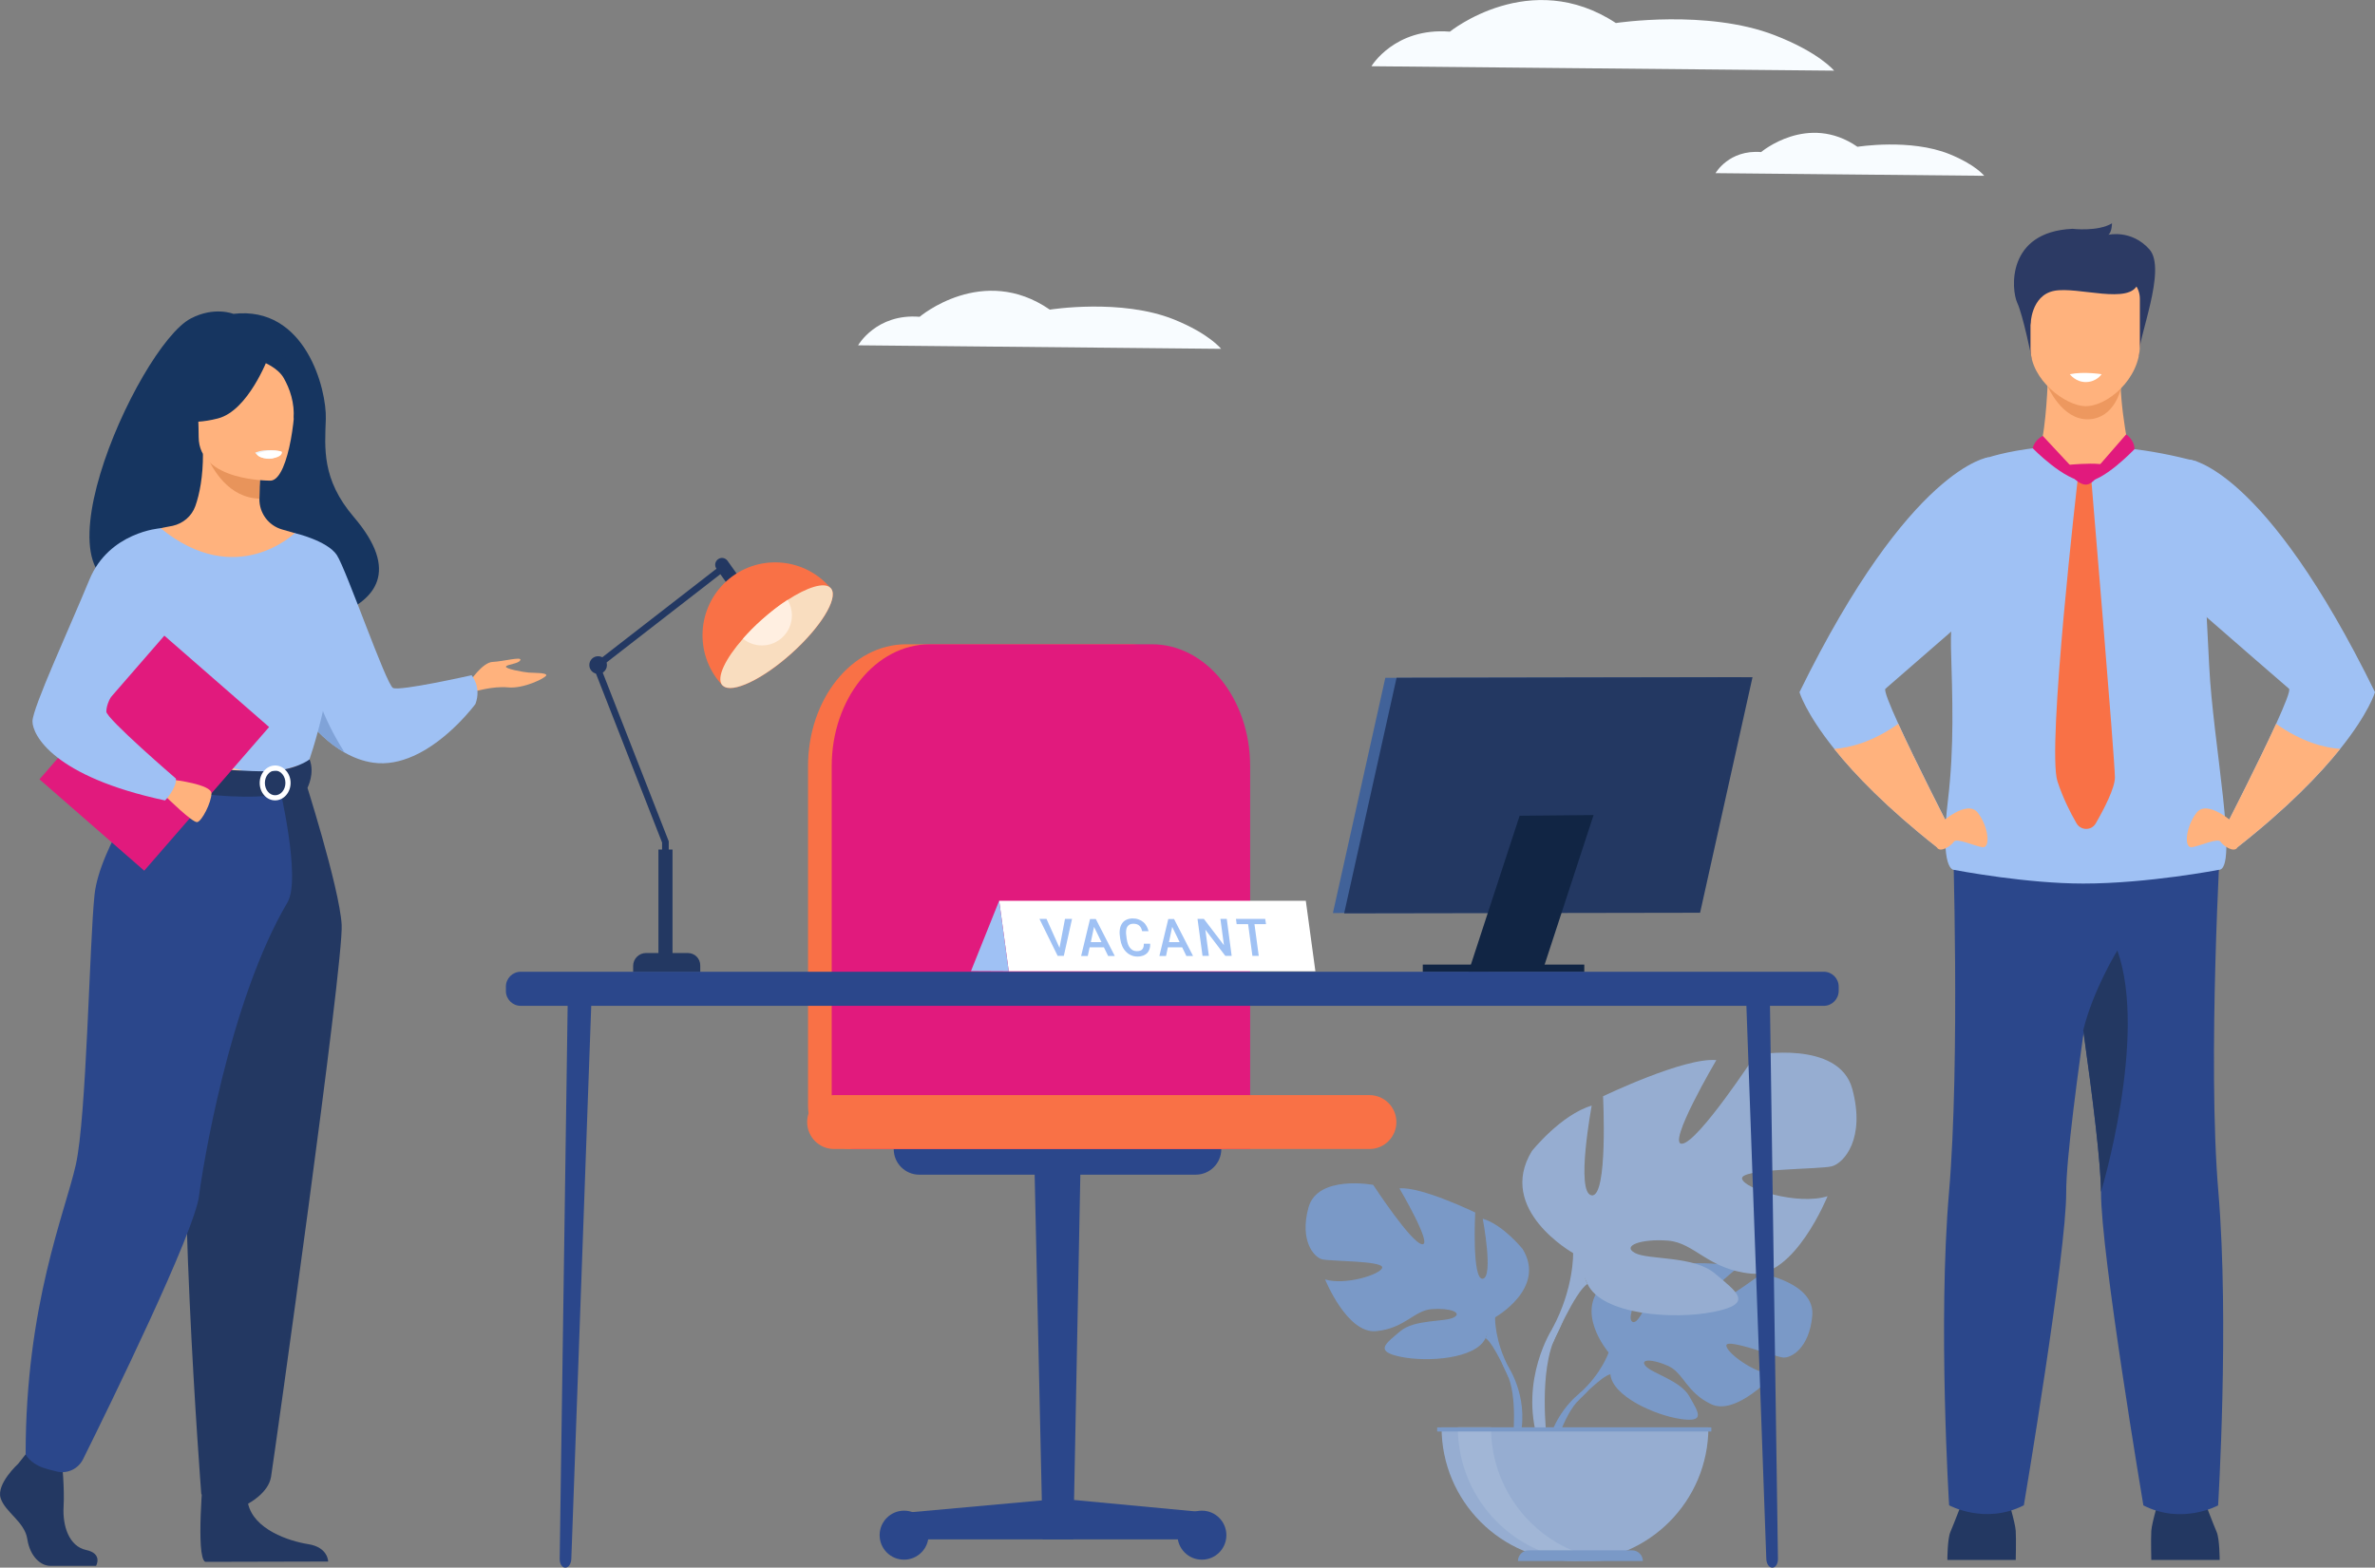 <svg width="518" height="342" viewBox="0 0 518 342" fill="none" xmlns="http://www.w3.org/2000/svg">
<rect x="0" y="0" width="518" height="342" fill="#808080" stroke="none"/>
<g clip-path="url(#clip0_1187_342)">
<path d="M234.093 335.844H227.415L225.538 250.676H235.736L234.093 335.844Z" fill="#2B478B"/>
<path d="M263.128 335.844H198.167V329.966L231.277 326.973L263.128 329.966V335.844Z" fill="#2B478B"/>
<path d="M191.853 334.924C191.853 331.974 194.242 329.58 197.186 329.58C200.13 329.58 202.519 331.974 202.519 334.924C202.519 337.875 200.13 340.269 197.186 340.269C194.242 340.269 191.853 337.875 191.853 334.924Z" fill="#2B478B"/>
<path d="M256.813 334.924C256.813 331.974 259.203 329.58 262.147 329.58C265.091 329.58 267.48 331.974 267.48 334.924C267.48 337.875 265.091 340.269 262.147 340.269C259.203 340.269 256.813 337.875 256.813 334.924Z" fill="#2B478B"/>
<path d="M260.781 256.277H200.493C197.421 256.277 194.925 253.776 194.925 250.697H266.371C266.371 253.776 263.875 256.277 260.781 256.277Z" fill="#2B478B"/>
<path d="M185.516 250.675C180.396 250.675 176.236 246.506 176.236 241.376V167.174C176.236 152.487 185.815 140.559 197.655 140.559H246.082C257.901 140.559 267.501 152.466 267.501 167.174V250.675H185.516Z" fill="#F97146"/>
<path d="M186.476 250.675C183.66 250.675 181.398 248.388 181.398 245.587V167.174C181.398 152.487 190.977 140.559 202.817 140.559H251.244C263.063 140.559 272.663 152.466 272.663 167.174V250.675H186.476Z" fill="#E11A7D"/>
<path d="M298.691 250.676H181.911C178.668 250.676 176.044 248.046 176.044 244.797C176.044 241.547 178.668 238.918 181.911 238.918H298.691C301.933 238.918 304.557 241.547 304.557 244.797C304.557 248.046 301.933 250.676 298.691 250.676Z" fill="#F97146"/>
<path d="M299.117 14.452C299.117 14.452 304.173 5.944 316.227 6.906C316.227 6.906 333.742 -7.268 352.43 5.025C352.43 5.025 372.291 1.989 386.99 7.654C396.804 11.438 400.025 15.414 400.025 15.414L299.117 14.452Z" fill="#F8FCFF"/>
<path d="M374.169 37.776C374.169 37.776 377.092 32.602 384.11 33.179C384.11 33.179 394.286 24.543 405.124 32.025C405.124 32.025 416.665 30.165 425.199 33.628C430.895 35.937 432.772 38.353 432.772 38.353L374.169 37.776Z" fill="#F8FCFF"/>
<path d="M187.159 75.335C187.159 75.335 191.127 68.345 200.578 69.115C200.578 69.115 214.317 57.442 228.973 67.554C228.973 67.554 244.546 65.053 256.088 69.713C263.789 72.834 266.328 76.105 266.328 76.105L187.159 75.335Z" fill="#F8FCFF"/>
<path d="M424.73 340.333C424.73 340.333 424.73 335.737 425.392 334.219C426.053 332.701 428.443 326.48 428.443 326.48H437.787C437.787 326.48 439.536 332.146 439.643 334.005C439.749 335.865 439.643 340.333 439.643 340.333H424.73Z" fill="#233862"/>
<path d="M484.123 340.333C484.123 340.333 484.123 335.737 483.461 334.219C482.8 332.701 480.411 326.48 480.411 326.48H471.067C471.067 326.48 469.317 332.146 469.21 334.005C469.104 335.865 469.21 340.333 469.21 340.333H484.123Z" fill="#233862"/>
<path d="M446.64 82.817C446.64 82.817 446.32 93.036 444.997 97.611L434.672 104.836L473.542 110.672L464.262 97.824C464.262 97.824 461.467 84.121 462.939 79.055C464.432 73.988 446.64 82.817 446.64 82.817Z" fill="#FFB27D"/>
<path d="M446.597 84.228C446.597 84.228 449.669 91.647 455.471 91.475C461.253 91.305 462.576 84.742 462.576 84.742L446.597 84.228Z" fill="#ED985F"/>
<path d="M443.141 78.222C443.141 78.222 441.264 68.859 439.962 66.037C438.661 63.193 437.573 50.559 452.037 49.918C452.037 49.918 457.584 50.581 460.634 48.721C460.634 48.721 460.634 50.581 459.866 51.222C459.866 51.222 464.88 50.025 468.784 54.386C472.709 58.747 466.181 74.01 466.501 77.602L443.141 78.222Z" fill="#2C3A64"/>
<path d="M454.789 88.612C450.586 88.548 442.863 82.947 442.863 75.999V65.182C442.863 62.66 444.634 60.586 446.789 60.586H462.789C464.944 60.586 466.714 62.66 466.714 65.182V75.379C466.714 82.669 459.61 88.698 454.789 88.612Z" fill="#FFB27D"/>
<path d="M442.864 70.954C442.864 70.954 442.885 64.455 448.027 63.45C453.168 62.446 464.667 66.614 466.288 61.869C467.91 57.123 444.059 57.208 442.864 60.244C441.669 63.279 442.864 70.954 442.864 70.954Z" fill="#2C3A64"/>
<path d="M425.903 181.434C425.903 181.434 427.546 231.5 425.093 260.082C422.639 288.664 425.114 328.405 425.114 328.405C425.114 328.405 432.943 332.723 441.413 328.405C441.413 328.405 450.714 273.208 450.65 260.082C450.586 246.101 460.784 183.614 460.784 183.614L425.903 181.434Z" fill="#2B478B"/>
<path d="M483.781 328.426C483.781 328.426 475.952 332.744 467.482 328.426C467.482 328.426 458.181 273.229 458.245 260.103C458.266 254.203 456.474 239.645 454.384 224.787C451.525 204.478 448.133 183.635 448.133 183.635L484.378 181.369C484.378 181.369 481.392 231.521 483.845 260.103C486.235 288.664 483.781 328.426 483.781 328.426Z" fill="#2B478B"/>
<path d="M483.909 189.77C483.909 189.77 468.464 192.763 454.362 192.763C448.218 192.763 441.541 192.079 436.229 191.374C430.341 190.583 426.138 189.77 426.138 189.77C426.138 189.77 423.002 190.048 424.858 174.571C426.266 162.792 425.818 152.167 425.519 141.222C425.477 140.003 425.519 138.571 425.583 136.968C426.181 124.205 430.042 101.246 432.965 100.027C432.965 100.027 437.317 98.402 445.039 97.611C445.039 97.761 449.519 104.324 454.81 105.051C458.117 103.747 460.698 102.635 464.304 97.825C468.869 98.359 473.861 99.257 479.194 100.711C479.194 100.711 479.749 103.148 481.84 145.348C482.65 162.044 488.347 189.835 483.909 189.77Z" fill="#9FC1F4"/>
<path d="M458.224 260.083C458.245 254.182 456.453 239.624 454.362 224.767C456.538 215.895 461.808 207.365 461.808 207.365C468.506 226.178 458.224 260.083 458.224 260.083Z" fill="#233862"/>
<path d="M411.226 150.265C410.863 150.565 412.143 153.771 414.042 157.919C417.946 166.47 424.41 179.083 424.41 179.083C423.471 182.653 422.447 184.833 422.447 184.833C411.567 176.261 404.548 168.971 400.068 163.391C393.775 155.524 392.474 151.014 392.474 151.014C416.709 101.588 433.754 99.75 433.754 99.75L431.749 132.415C431.727 132.436 412.335 149.325 411.226 150.265Z" fill="#9FC1F4"/>
<path d="M423.109 179.702C423.109 179.702 428.975 174.251 431.365 177.308C433.754 180.365 434.202 185.153 432.346 184.833C430.49 184.512 426.693 182.759 426.138 183.636C425.605 184.512 423.151 186.18 422.426 184.854C421.679 183.507 423.109 179.702 423.109 179.702Z" fill="#FFB27D"/>
<path d="M424.388 179.082C423.45 182.652 422.426 184.832 422.426 184.832C411.546 176.26 404.527 168.97 400.047 163.391C403.418 163.134 408.346 161.937 414.02 157.918C417.924 166.448 424.388 179.082 424.388 179.082Z" fill="#FFB27D"/>
<path d="M518 151.013C518 151.013 516.699 155.523 510.405 163.39C505.925 168.991 498.906 176.281 488.026 184.832C488.026 184.832 487.002 182.63 486.064 179.081C486.064 179.081 492.528 166.469 496.432 157.918C498.33 153.749 499.61 150.564 499.248 150.264C498.373 149.537 486.533 139.233 481.242 134.616C479.706 133.269 478.725 132.435 478.725 132.435L477.509 100.262C477.509 100.241 493.765 101.587 518 151.013Z" fill="#9FC1F4"/>
<path d="M487.344 179.702C487.344 179.702 481.477 174.251 479.088 177.308C476.698 180.365 476.25 185.153 478.106 184.833C479.962 184.512 483.76 182.759 484.314 183.636C484.848 184.512 487.301 186.18 488.026 184.854C488.752 183.507 487.344 179.702 487.344 179.702Z" fill="#FFB27D"/>
<path d="M486.063 179.082C487.002 182.652 488.026 184.832 488.026 184.832C498.906 176.26 505.925 168.97 510.405 163.391C507.034 163.134 502.106 161.937 496.432 157.918C492.528 166.448 486.063 179.082 486.063 179.082Z" fill="#FFB27D"/>
<path d="M445.552 95.109C445.552 95.109 443.824 95.836 443.333 97.782C443.333 97.782 450.266 104.922 454.789 105.029L445.552 95.109Z" fill="#E11A7D"/>
<path d="M454.789 105.05L463.728 94.768C463.728 94.768 465.562 95.986 465.541 97.996C465.541 97.974 458.629 105.307 454.789 105.05Z" fill="#E11A7D"/>
<path d="M453.189 104.281C453.189 104.281 446.362 163.305 448.751 170.488C449.967 174.186 451.61 177.393 452.911 179.637C453.85 181.241 456.176 181.241 457.093 179.637C458.906 176.495 461.274 171.92 461.274 169.611C461.274 165.87 456.09 104.238 456.09 104.238L453.189 104.281Z" fill="#F97146"/>
<path d="M451.397 101.395C451.397 101.395 455.515 100.989 458.032 101.245C458.523 101.288 458.8 101.844 458.565 102.271C457.861 103.533 456.432 105.734 454.917 105.734C452.805 105.734 449.52 101.544 451.397 101.395Z" fill="#E11A7D"/>
<path d="M451.439 81.642C451.439 81.642 452.741 83.417 455.023 83.353C457.306 83.288 458.373 81.642 458.373 81.642C458.373 81.642 454.533 81.001 451.439 81.642Z" fill="white"/>
<path d="M368.345 199.07L290.712 199.198L302.147 147.87L379.779 147.742L368.345 199.07Z" fill="#416299"/>
<path d="M370.798 199.134L293.165 199.262L304.6 147.87L382.233 147.742L370.798 199.134Z" fill="#233862"/>
<path d="M336.408 211.918L320.28 212.067L331.438 177.97L347.566 177.82L336.408 211.918Z" fill="#112544"/>
<path d="M345.539 210.443H310.317V212.068H345.539V210.443Z" fill="#112544"/>
<path d="M286.894 211.896H220.014L217.923 196.525H284.804L286.894 211.896Z" fill="white"/>
<path d="M231.085 206.787L232.28 200.48H233.816L232.024 208.54H230.68L226.712 200.48H228.248L231.085 206.787Z" fill="#9FC1F4"/>
<path d="M240.771 206.68H237.656L237.25 208.561H235.8L237.741 200.502H239L243.139 208.561H241.688L240.771 206.68ZM237.912 205.547H240.237L238.616 202.212L237.912 205.547Z" fill="#9FC1F4"/>
<path d="M250.861 205.931C250.882 206.316 250.84 206.701 250.733 207.022C250.626 207.364 250.456 207.641 250.242 207.898C250.008 208.133 249.73 208.326 249.368 208.475C249.005 208.603 248.578 208.689 248.088 208.689C247.597 208.689 247.128 208.603 246.722 208.411C246.296 208.24 245.933 207.983 245.592 207.641C245.272 207.321 244.994 206.915 244.781 206.444C244.568 205.974 244.418 205.44 244.333 204.862L244.248 204.2C244.162 203.622 244.184 203.088 244.269 202.618C244.354 202.147 244.525 201.741 244.76 201.421C244.994 201.079 245.314 200.822 245.698 200.651C246.082 200.48 246.53 200.373 247.021 200.373C247.49 200.373 247.938 200.437 248.322 200.587C248.706 200.715 249.048 200.907 249.346 201.164C249.645 201.399 249.88 201.698 250.072 202.041C250.264 202.383 250.413 202.746 250.498 203.152H249.112C249.048 202.896 248.962 202.66 248.877 202.468C248.77 202.276 248.642 202.083 248.493 201.955C248.344 201.805 248.152 201.698 247.938 201.634C247.725 201.57 247.469 201.527 247.192 201.527C246.872 201.527 246.616 201.592 246.381 201.698C246.168 201.827 245.976 201.998 245.848 202.212C245.72 202.447 245.634 202.725 245.613 203.045C245.57 203.387 245.592 203.751 245.656 204.178L245.741 204.841C245.805 205.247 245.89 205.611 245.997 205.931C246.104 206.252 246.253 206.551 246.445 206.765C246.616 207 246.829 207.171 247.085 207.321C247.341 207.449 247.618 207.513 247.938 207.513C248.237 207.513 248.493 207.47 248.685 207.406C248.877 207.342 249.048 207.235 249.154 207.086C249.282 206.957 249.346 206.786 249.41 206.573C249.453 206.38 249.474 206.145 249.474 205.888H250.861V205.931Z" fill="#9FC1F4"/>
<path d="M257.838 206.68H254.723L254.318 208.561H252.867L254.809 200.502H256.067L260.206 208.561H258.755L257.838 206.68ZM254.958 205.547H257.283L255.662 202.212L254.958 205.547Z" fill="#9FC1F4"/>
<path d="M268.632 208.54H267.245L262.893 202.832L263.661 208.54H262.275L261.187 200.48H262.573L266.947 206.21L266.179 200.48H267.565L268.632 208.54Z" fill="#9FC1F4"/>
<path d="M276.121 201.613H273.603L274.542 208.54H273.155L272.217 201.613H269.721L269.571 200.48H275.95L276.121 201.613Z" fill="#9FC1F4"/>
<path d="M211.778 211.853L217.922 196.525L220.013 211.896L211.778 211.853Z" fill="#9FC1F4"/>
<path d="M144.406 208.625H145.857V183.549L130.988 145.54L157.548 124.932L156.652 123.777L129.238 145.048L144.406 183.827V208.625Z" fill="#233862"/>
<path d="M160.556 127.541C161.217 127.07 161.388 126.13 160.897 125.467L158.678 122.346C158.209 121.683 157.27 121.512 156.609 122.004C155.948 122.474 155.777 123.415 156.268 124.077L158.486 127.199C158.956 127.861 159.873 128.032 160.556 127.541Z" fill="#233862"/>
<path d="M132.374 145.092C132.374 144.023 131.521 143.168 130.454 143.168C129.388 143.168 128.534 144.023 128.534 145.092C128.534 146.161 129.388 147.016 130.454 147.016C131.521 147.037 132.374 146.161 132.374 145.092Z" fill="#233862"/>
<path d="M138.092 212.089H152.727V210.614C152.727 209.117 151.532 207.92 150.039 207.92H140.887C139.35 207.92 138.092 209.181 138.092 210.72V212.089Z" fill="#233862"/>
<path d="M143.607 208.643H146.679V185.341H143.607V208.643Z" fill="#233862"/>
<path d="M157.249 149.174C157.313 149.259 157.377 149.324 157.463 149.409L157.484 149.43C157.548 149.516 157.612 149.58 157.697 149.644C159.681 151.376 166.273 148.276 172.631 142.568C178.988 136.86 182.807 130.661 181.314 128.48C181.25 128.395 181.186 128.331 181.122 128.245L181.1 128.224C181.036 128.138 180.972 128.074 180.887 127.989C175.042 121.447 165.036 120.891 158.508 126.727C151.98 132.606 151.425 142.632 157.249 149.174Z" fill="#F97146"/>
<path d="M157.463 149.409C157.506 149.451 157.527 149.473 157.548 149.494C157.591 149.537 157.634 149.58 157.698 149.622C159.682 151.354 166.274 148.254 172.631 142.546C178.989 136.839 182.807 130.639 181.314 128.459C181.271 128.394 181.229 128.352 181.186 128.309C181.165 128.287 181.143 128.266 181.122 128.245L181.101 128.223C179.757 126.941 176.087 128.095 171.799 130.874C169.964 132.05 168.044 133.546 166.124 135.257C164.61 136.603 163.266 137.993 162.071 139.318C158.188 143.722 156.247 147.784 157.463 149.409Z" fill="#F9DDBF"/>
<path d="M162.05 139.341C163.18 140.26 164.61 140.816 166.189 140.816C169.794 140.816 172.717 137.887 172.717 134.274C172.717 133.034 172.375 131.88 171.778 130.875C169.943 132.051 168.023 133.547 166.103 135.257C164.588 136.604 163.244 137.994 162.05 139.341Z" fill="#FFEFE1"/>
<g opacity="0.7">
<path d="M350.851 295.076C350.851 295.076 342.809 285.692 350.361 279.706C350.361 279.706 355.865 276.371 360.366 276.627C360.366 276.627 354.009 287.316 356.057 288.385C358.105 289.454 362.286 275.965 362.286 275.965C362.286 275.965 374.809 274.746 378.841 276.692C378.841 276.692 368.132 285.478 370.393 285.991C372.654 286.504 384.217 277.889 384.217 277.889C384.217 277.889 395.887 279.877 395.268 287.017C394.649 294.157 390.617 296.359 388.868 296.167C387.097 295.974 376.772 292.019 376.537 293.473C376.302 294.927 382.532 299.673 386.884 299.886C386.884 299.886 378.67 308.972 373.188 306.342C367.726 303.713 367.257 299.566 363.844 298.005C360.43 296.445 357.529 296.445 358.937 298.048C360.345 299.63 366.51 301.19 368.452 304.632C370.393 308.095 372.142 310.404 366.489 309.57C360.836 308.715 351.641 304.568 351.235 299.822C350.851 295.076 350.851 295.076 350.851 295.076Z" fill="#77A4E5"/>
<path d="M389.529 287.23C389.529 287.23 357.849 286.012 350.851 295.076C350.851 295.076 349.294 299.715 344.537 303.948L343.79 305.979C343.79 305.979 349.273 300.185 351.235 299.822C351.257 299.822 348.185 288.577 389.529 287.23Z" fill="#77A4E5"/>
<path d="M344.558 303.948C344.558 303.948 337.753 308.993 337.283 317.993L338.521 318.1C338.521 318.1 340.697 308.78 344.622 305.145C348.547 301.511 344.558 303.948 344.558 303.948Z" fill="#77A4E5"/>
<path d="M326.083 287.401C326.083 287.401 337.347 281.074 332.099 272.501C332.099 272.501 327.896 267.242 323.395 265.874C323.395 265.874 325.806 278.679 323.395 278.979C320.984 279.278 321.752 264.527 321.752 264.527C321.752 264.527 309.891 258.798 305.219 259.268C305.219 259.268 312.579 271.753 310.168 271.454C307.758 271.154 299.502 258.499 299.502 258.499C299.502 258.499 287.341 256.233 285.379 263.458C283.416 270.684 286.573 274.297 288.387 274.746C290.2 275.195 301.763 275.045 301.464 276.563C301.166 278.059 293.357 280.475 289.005 279.128C289.005 279.128 293.805 291.014 300.12 290.416C306.435 289.817 308.376 285.905 312.28 285.606C316.184 285.306 319.043 286.354 317.08 287.423C315.118 288.47 308.526 287.765 305.368 290.458C302.211 293.152 299.651 294.798 305.518 296.017C311.384 297.214 321.902 296.466 323.992 291.955C326.083 287.401 326.083 287.401 326.083 287.401Z" fill="#77A4E5"/>
<path d="M290.926 265.725C290.926 265.725 322.478 275.965 326.083 287.402C326.083 287.402 325.934 292.511 329.092 298.39V300.656C329.092 300.656 325.785 292.981 323.993 291.934C323.971 291.912 331.033 281.972 290.926 265.725Z" fill="#77A4E5"/>
<path d="M329.092 298.39C329.092 298.39 333.956 305.787 331.183 314.808L329.924 314.466C329.924 314.466 331.14 304.547 328.601 299.544C326.041 294.542 329.092 298.39 329.092 298.39Z" fill="#77A4E5"/>
<path d="M343.107 273.378C343.107 273.378 326.254 263.929 334.126 251.103C334.126 251.103 340.419 243.214 347.161 241.205C347.161 241.205 343.577 260.338 347.161 260.787C350.745 261.236 349.635 239.174 349.635 239.174C349.635 239.174 367.385 230.623 374.34 231.286C374.34 231.286 363.331 249.97 366.915 249.521C370.499 249.072 382.873 230.153 382.873 230.153C382.873 230.153 401.07 226.775 403.993 237.571C406.916 248.367 402.201 253.775 399.492 254.459C396.804 255.143 379.502 254.908 379.95 257.153C380.398 259.397 392.089 263.01 398.596 260.979C398.596 260.979 391.406 278.766 381.977 277.868C372.548 276.97 369.625 271.112 363.779 270.663C357.934 270.214 353.667 271.796 356.59 273.357C359.513 274.939 369.39 273.87 374.105 277.889C378.82 281.908 382.638 284.388 373.87 286.184C365.102 287.979 349.379 286.868 346.243 280.112C343.107 273.378 343.107 273.378 343.107 273.378Z" fill="#9FC1F4"/>
<path d="M395.673 240.949C395.673 240.949 348.504 256.256 343.107 273.358C343.107 273.358 343.342 281.011 338.605 289.797V293.175C338.605 293.175 343.555 281.695 346.243 280.113C346.243 280.135 335.683 265.277 395.673 240.949Z" fill="#9FC1F4"/>
<path d="M338.606 289.819C338.606 289.819 331.331 300.892 335.47 314.36L337.347 313.847C337.347 313.847 335.534 299.011 339.331 291.529C343.15 284.068 338.606 289.819 338.606 289.819Z" fill="#9FC1F4"/>
<path d="M343.513 340.569C359.577 340.569 372.612 327.508 372.612 311.41H314.414C314.414 327.508 327.428 340.569 343.513 340.569Z" fill="#9FC1F4"/>
<path d="M350.659 340.334C349.486 340.484 348.27 340.548 347.054 340.548C330.99 340.548 317.955 327.486 317.955 311.389H325.187C325.187 326.289 336.302 338.56 350.659 340.334Z" fill="#AFCDFB"/>
<path d="M373.252 311.41H313.454V312.308H373.252V311.41Z" fill="#77A4E5"/>
<path d="M331.075 340.569H358.318C358.318 339.286 357.273 338.239 355.993 338.239H333.422C332.121 338.217 331.075 339.265 331.075 340.569Z" fill="#77A4E5"/>
</g>
<path d="M123.35 342.001H123.243C122.582 342.001 122.049 341.146 122.07 340.077L123.841 217.177L129.067 216.193L124.609 340.077C124.566 341.167 124.011 342.001 123.35 342.001Z" fill="#2B478B"/>
<path d="M386.5 342.001H386.606C387.268 342.001 387.801 341.146 387.78 340.077L386.009 217.177L380.782 216.193L385.241 340.077C385.284 341.167 385.817 342.001 386.5 342.001Z" fill="#2B478B"/>
<path d="M397.785 219.443H113.58C111.788 219.443 110.337 217.99 110.337 216.194V215.253C110.337 213.458 111.788 212.004 113.58 212.004H397.785C399.577 212.004 401.028 213.458 401.028 215.253V216.194C401.007 217.99 399.556 219.443 397.785 219.443Z" fill="#2B478B"/>
<path d="M32.79 127.476C31.787 125.552 54.529 118.605 54.891 137.631C54.891 137.631 97.494 136.583 77.163 112.79C70.123 104.559 70.849 97.74 71.062 91.391C71.275 85.042 66.667 66.614 50.902 68.474C50.902 68.474 46.763 66.785 41.622 69.479C29.888 75.55 3.627 134.488 32.79 127.476Z" fill="#163560"/>
<path d="M102.443 148.727C102.443 148.727 105.217 144.494 107.457 144.408C109.697 144.323 113.835 143.168 113.494 144.002C113.153 144.836 110.593 144.921 110.358 145.413C110.102 145.905 114.177 146.653 115.329 146.738C116.481 146.824 119.212 146.738 119.148 147.316C119.062 147.893 114.219 150.308 110.806 149.966C107.393 149.624 103.169 150.971 103.169 150.971L102.443 148.727Z" fill="#FFB27D"/>
<path d="M103.702 153.578C103.702 153.578 97.878 161.509 90.134 164.951C90.134 164.951 90.134 164.951 90.112 164.951C87.382 166.169 84.395 166.832 81.344 166.383C79.126 166.062 77.078 165.271 75.2 164.202C71.659 162.193 68.758 159.221 66.603 156.528C65.963 155.715 65.366 154.924 64.875 154.198C63.254 151.846 62.379 150.093 62.379 150.093L64.342 116.316C64.342 116.316 71.403 117.962 73.472 121.105C75.542 124.269 84.225 149.345 85.718 150.093C87.211 150.841 102.849 147.314 102.849 147.314C102.849 147.314 105.067 149.837 103.702 153.578Z" fill="#9FC1F4"/>
<path d="M3.968 319.341C3.968 319.341 -0.811 323.702 0.128 326.802C1.067 329.902 5.376 331.975 5.952 335.759C6.528 339.543 8.853 341.617 10.966 341.617C13.056 341.617 20.95 341.617 20.95 341.617C20.95 341.617 22.486 338.945 18.774 338.154C15.04 337.341 13.632 332.895 13.867 328.747C14.101 324.622 13.525 319.106 13.525 319.106L5.611 317.268L3.968 319.341Z" fill="#233862"/>
<path d="M44.374 321.201C44.374 321.201 42.646 339.693 44.758 340.74L71.574 340.676C71.574 340.676 71.574 337.576 67.265 336.892C62.955 336.208 55.382 333.686 54.102 328.042C52.822 322.42 44.374 321.201 44.374 321.201Z" fill="#233862"/>
<path d="M75.18 164.204C71.639 162.194 68.737 159.223 66.582 156.529C65.942 155.717 65.345 154.926 64.855 154.199C66.326 147.187 68.502 137.567 68.033 143.66C67.415 151.569 73.58 161.702 75.18 164.204Z" fill="#80A3D8"/>
<path d="M25.259 188.51C30.785 176.111 34.155 172.541 33.515 168.693C33.046 165.829 34.987 115.27 34.987 115.27C35.648 115.057 36.95 114.886 37.675 114.715C39.937 114.201 41.814 112.62 42.603 110.418C43.542 107.788 44.289 103.897 44.267 99.002L44.971 99.152L56.854 101.503C56.854 101.503 56.577 105.244 56.577 108.793C56.577 108.814 56.577 108.857 56.577 108.878C56.555 111.957 58.561 114.65 61.505 115.506C62.998 115.933 64.321 116.318 64.321 116.318C64.321 116.318 68.694 128.802 69.526 141.65C70.358 154.477 61.59 160.057 69.59 185.71C77.74 211.876 22.208 195.351 25.259 188.51Z" fill="#FFB27D"/>
<path d="M56.853 101.502C56.853 101.502 56.576 105.243 56.576 108.792C49.92 108.599 46.4 102.528 44.971 99.15L56.853 101.502Z" fill="#E8945B"/>
<path d="M59.073 104.858C59.073 104.858 43.329 105.115 43.329 95.303C43.307 85.469 41.281 78.885 51.329 78.307C61.377 77.73 63.339 81.471 64.129 84.742C64.918 88.013 63.169 104.538 59.073 104.858Z" fill="#FFB27D"/>
<path d="M58.475 78.051C58.475 78.051 54.165 89.573 47.552 91.284C40.939 92.994 38.059 91.219 38.059 91.219C38.059 91.219 43.136 87.179 44.181 80.124C44.203 80.124 55.232 72.557 58.475 78.051Z" fill="#163560"/>
<path d="M57.408 78.992C57.408 78.992 60.608 80.189 61.91 82.52C63.19 84.807 64.299 87.821 64.043 91.541C64.043 91.541 67.286 83.695 63.638 79.27C59.776 74.567 57.408 78.992 57.408 78.992Z" fill="#163560"/>
<path d="M55.638 98.767C55.638 98.767 56.726 100.199 58.902 100.092C60.651 100.007 61.334 98.489 61.334 98.489C61.334 98.489 58.112 97.698 55.638 98.767Z" fill="#EBF3FA"/>
<path d="M23.745 137.609C23.745 137.609 23.339 143.253 23.745 150.029C24.001 154.519 28.545 160.547 29.185 162.022C30.806 165.763 32.619 166.362 32.619 166.362L46.7 169.825L51.649 171.044L67.265 166.362C67.265 166.362 74.369 146.459 71.532 135.257C68.673 124.055 64.321 116.274 64.321 116.274C64.321 116.274 51.585 128.78 34.987 115.205L23.745 137.609Z" fill="#9FC1F4"/>
<path d="M27.861 151.868C28.117 156.357 28.544 160.547 29.184 162.022C30.805 165.763 32.619 166.362 32.619 166.362L46.699 169.825L52.822 168.029C52.822 168.029 32.405 164.93 34.667 147.314L27.861 151.868Z" fill="#F2CCAA"/>
<path d="M66.283 169.398C66.283 169.398 74.027 193.512 74.518 201.743C75.009 209.952 59.734 318.422 59.115 322.206C58.539 325.776 54.123 328.042 54.123 328.042C54.123 328.042 52.096 329.239 49.195 328.427C45.163 327.294 43.904 325.926 43.904 325.926C43.904 325.926 37.888 248.56 41.6 220.94C45.334 193.299 45.376 169.42 45.376 169.42H66.283V169.398Z" fill="#233862"/>
<path d="M33.516 168.693C33.516 168.693 21.718 184.556 20.609 195.287C19.499 206.019 18.881 243.665 16.534 254.119C14.187 264.572 5.59 284.689 5.59 317.29C5.59 317.29 6.486 319.149 9.238 320.154C10.113 320.475 11.307 320.774 12.459 321.052C14.742 321.565 17.067 320.453 18.113 318.358C23.937 306.622 42.476 268.741 43.414 260.874C44.097 255.316 49.942 218.482 62.7 196.869C65.772 191.674 60.822 171.045 60.822 171.045L33.516 168.693Z" fill="#2B478B"/>
<path d="M56.001 99.023C56.001 99.023 56.278 100.178 59.158 100.007C59.158 100.007 61.569 99.857 61.505 98.574C61.484 98.574 59.137 97.677 56.001 99.023Z" fill="white"/>
<path d="M67.521 165.678C67.521 165.678 64.406 168.136 58.241 168.264C50.881 168.414 32.619 166.383 32.619 166.383C32.619 166.383 31.809 168.649 31.851 171.044C31.851 171.044 54.145 176.687 67.073 171.856C67.052 171.877 68.716 168.735 67.521 165.678Z" fill="#233862"/>
<path d="M56.641 170.809C56.641 168.714 58.155 167.004 60.011 167.004C61.867 167.004 63.382 168.714 63.382 170.809C63.382 172.904 61.867 174.614 60.011 174.614C58.155 174.636 56.641 172.926 56.641 170.809ZM57.771 170.809C57.771 172.306 58.774 173.503 60.011 173.503C61.249 173.503 62.251 172.284 62.251 170.809C62.251 169.313 61.249 168.116 60.011 168.116C58.774 168.116 57.771 169.334 57.771 170.809Z" fill="white"/>
<path d="M8.61 170.022L31.457 189.957L58.692 158.614L35.844 138.679L8.61 170.022Z" fill="#E11A7D"/>
<path d="M37.782 170.125C37.782 170.125 46.145 171.108 46.123 173.097C46.102 175.085 44.032 179.168 43.008 179.36C41.984 179.531 36.203 173.823 36.203 173.823L37.782 170.125Z" fill="#FFB27D"/>
<path d="M34.966 115.248C34.966 115.248 23.787 116.039 19.499 126.471C15.211 136.904 7.083 154.433 7.083 157.383C7.083 160.334 11.627 169.419 36.011 174.635C36.011 174.635 38.529 171.984 38.379 169.868C38.379 169.868 23.169 156.763 23.19 155.246C23.275 152.36 25.686 148.533 39.041 135.129C42.71 131.474 34.966 115.248 34.966 115.248Z" fill="#9FC1F4"/>
</g>
<defs>
<clipPath id="clip0_1187_342">
<rect width="518" height="342" fill="white"/>
</clipPath>
</defs>
</svg>
